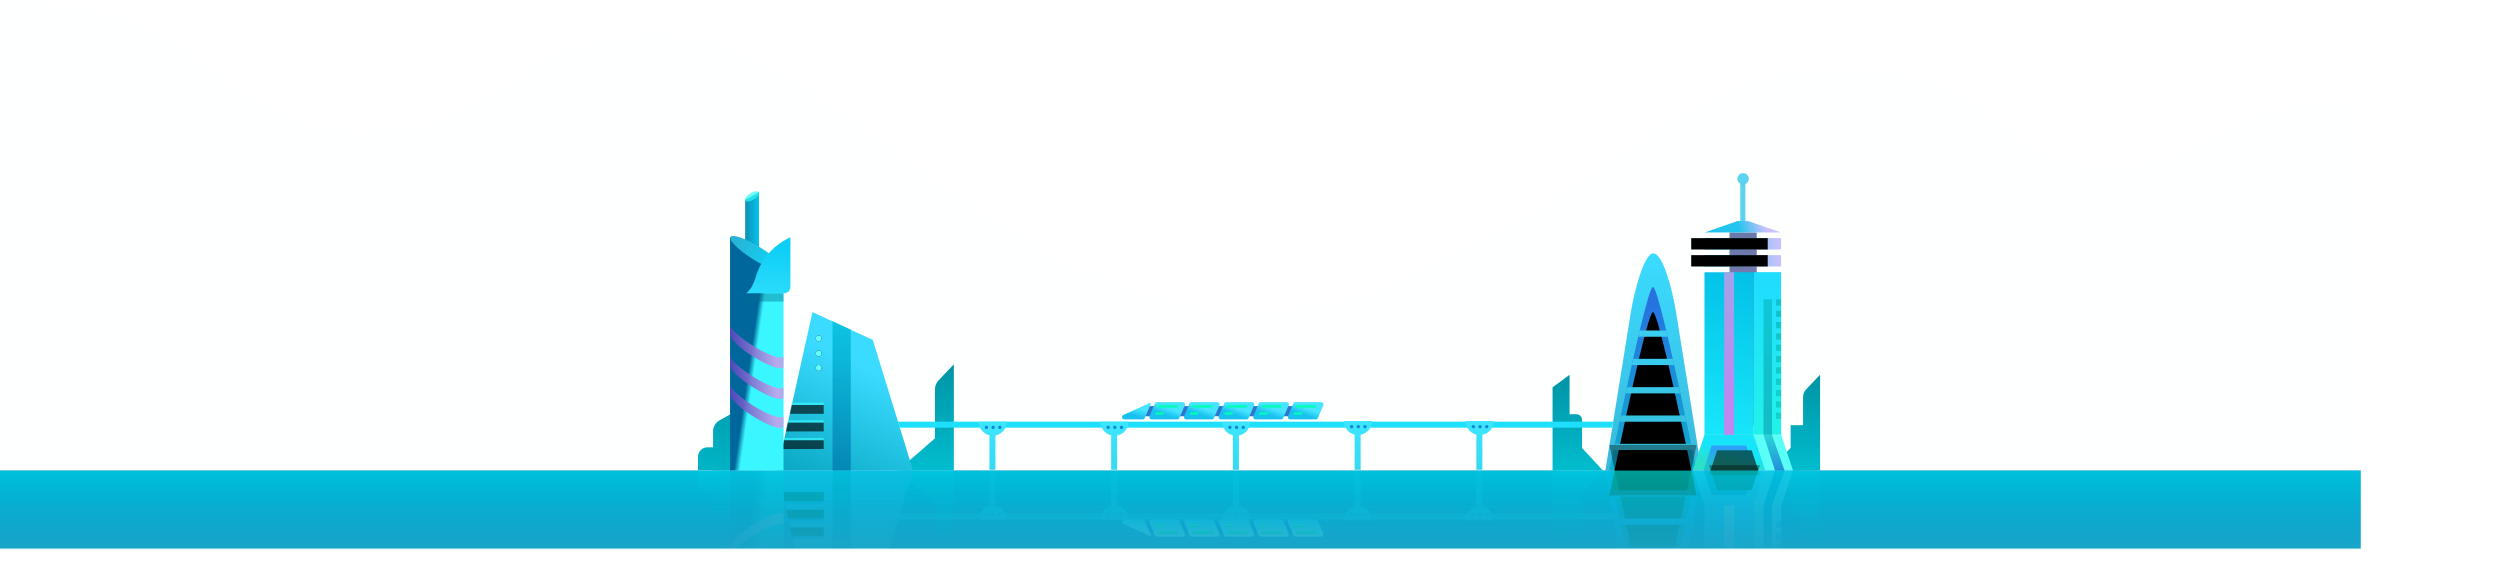 <?xml version="1.0" encoding="UTF-8"?>
<svg width="3177px" height="738px" viewBox="0 0 3177 738" version="1.1" xmlns="http://www.w3.org/2000/svg" xmlns:xlink="http://www.w3.org/1999/xlink">
    <!-- Generator: Sketch 55.1 (78136) - https://sketchapp.com -->
    <title>Group</title>
    <desc>Created with Sketch.</desc>
    <defs>
        <rect id="path-1" x="0" y="0" width="3177" height="738"></rect>
        <linearGradient x1="50%" y1="14.696%" x2="50%" y2="69.759%" id="linearGradient-3">
            <stop stop-color="#A0CCFF" offset="0%"></stop>
            <stop stop-color="#00C8D8" offset="100%"></stop>
        </linearGradient>
        <linearGradient x1="50%" y1="14.577%" x2="50%" y2="93.966%" id="linearGradient-4">
            <stop stop-color="#005EB9" offset="0%"></stop>
            <stop stop-color="#2A4CD3" offset="100%"></stop>
        </linearGradient>
        <linearGradient x1="50%" y1="-6.184%" x2="50%" y2="117.927%" id="linearGradient-5">
            <stop stop-color="#0091A2" offset="0%"></stop>
            <stop stop-color="#01C4D6" offset="100%"></stop>
        </linearGradient>
        <linearGradient x1="57.019%" y1="31.56%" x2="18.766%" y2="122.285%" id="linearGradient-6">
            <stop stop-color="#3ADBFF" offset="0%"></stop>
            <stop stop-color="#009FB9" offset="100%"></stop>
        </linearGradient>
        <polygon id="path-7" points="44.798 0 121.482 35.396 172.679 201.375 -2.84217094e-14 201.375"></polygon>
        <rect id="path-9" x="5.593" y="137.446" width="53.531" height="11.188"></rect>
        <filter x="-2.8%" y="-13.4%" width="105.6%" height="126.8%" filterUnits="objectBoundingBox" id="filter-10">
            <feOffset dx="0" dy="3" in="SourceAlpha" result="shadowOffsetInner1"></feOffset>
            <feComposite in="shadowOffsetInner1" in2="SourceAlpha" operator="arithmetic" k2="-1" k3="1" result="shadowInnerInner1"></feComposite>
            <feColorMatrix values="0 0 0 0 0.062   0 0 0 0 0.454   0 0 0 0 0.462  0 0 0 1 0" type="matrix" in="shadowInnerInner1"></feColorMatrix>
        </filter>
        <rect id="path-11" x="0" y="159.821" width="59.124" height="11.188"></rect>
        <filter x="-2.5%" y="-13.4%" width="105.1%" height="126.8%" filterUnits="objectBoundingBox" id="filter-12">
            <feOffset dx="0" dy="3" in="SourceAlpha" result="shadowOffsetInner1"></feOffset>
            <feComposite in="shadowOffsetInner1" in2="SourceAlpha" operator="arithmetic" k2="-1" k3="1" result="shadowInnerInner1"></feComposite>
            <feColorMatrix values="0 0 0 0 0.062   0 0 0 0 0.454   0 0 0 0 0.462  0 0 0 1 0" type="matrix" in="shadowInnerInner1"></feColorMatrix>
        </filter>
        <rect id="path-13" x="11.985" y="115.071" width="47.139" height="11.188"></rect>
        <filter x="-3.2%" y="-13.4%" width="106.4%" height="126.8%" filterUnits="objectBoundingBox" id="filter-14">
            <feOffset dx="0" dy="3" in="SourceAlpha" result="shadowOffsetInner1"></feOffset>
            <feComposite in="shadowOffsetInner1" in2="SourceAlpha" operator="arithmetic" k2="-1" k3="1" result="shadowInnerInner1"></feComposite>
            <feColorMatrix values="0 0 0 0 0.062   0 0 0 0 0.454   0 0 0 0 0.462  0 0 0 1 0" type="matrix" in="shadowInnerInner1"></feColorMatrix>
        </filter>
        <ellipse id="path-15" cx="3.794" cy="22.973" rx="3.794" ry="3.795"></ellipse>
        <filter x="-118.6%" y="-118.6%" width="337.2%" height="337.2%" filterUnits="objectBoundingBox" id="filter-16">
            <feOffset dx="0" dy="0" in="SourceAlpha" result="shadowOffsetOuter1"></feOffset>
            <feGaussianBlur stdDeviation="3" in="shadowOffsetOuter1" result="shadowBlurOuter1"></feGaussianBlur>
            <feColorMatrix values="0 0 0 0 0.243   0 0 0 0 0.764   0 0 0 0 0.757  0 0 0 1 0" type="matrix" in="shadowBlurOuter1"></feColorMatrix>
        </filter>
        <ellipse id="path-17" cx="3.794" cy="3.795" rx="3.794" ry="3.795"></ellipse>
        <filter x="-118.6%" y="-118.6%" width="337.2%" height="337.2%" filterUnits="objectBoundingBox" id="filter-18">
            <feOffset dx="0" dy="0" in="SourceAlpha" result="shadowOffsetOuter1"></feOffset>
            <feGaussianBlur stdDeviation="3" in="shadowOffsetOuter1" result="shadowBlurOuter1"></feGaussianBlur>
            <feColorMatrix values="0 0 0 0 0.243   0 0 0 0 0.764   0 0 0 0 0.757  0 0 0 1 0" type="matrix" in="shadowBlurOuter1"></feColorMatrix>
        </filter>
        <ellipse id="path-19" cx="3.794" cy="41.353" rx="3.794" ry="3.795"></ellipse>
        <filter x="-118.6%" y="-118.6%" width="337.2%" height="337.2%" filterUnits="objectBoundingBox" id="filter-20">
            <feOffset dx="0" dy="0" in="SourceAlpha" result="shadowOffsetOuter1"></feOffset>
            <feGaussianBlur stdDeviation="3" in="shadowOffsetOuter1" result="shadowBlurOuter1"></feGaussianBlur>
            <feColorMatrix values="0 0 0 0 0.243   0 0 0 0 0.764   0 0 0 0 0.757  0 0 0 1 0" type="matrix" in="shadowBlurOuter1"></feColorMatrix>
        </filter>
        <linearGradient x1="50%" y1="0%" x2="50%" y2="100%" id="linearGradient-21">
            <stop stop-color="#00BED9" offset="0%"></stop>
            <stop stop-color="#017BAF" offset="100%"></stop>
        </linearGradient>
        <linearGradient x1="57.944%" y1="-43.653%" x2="26.195%" y2="114.09%" id="linearGradient-22">
            <stop stop-color="#009BAC" offset="0%"></stop>
            <stop stop-color="#00B7C9" offset="100%"></stop>
        </linearGradient>
        <linearGradient x1="100%" y1="27.003%" x2="0%" y2="27.003%" id="linearGradient-23">
            <stop stop-color="#05C4E9" offset="0%"></stop>
            <stop stop-color="#108FB8" offset="100%"></stop>
        </linearGradient>
        <linearGradient x1="52.618%" y1="45.45%" x2="44.696%" y2="40.474%" id="linearGradient-24">
            <stop stop-color="#3AF7FF" offset="0%"></stop>
            <stop stop-color="#00679C" offset="100%"></stop>
        </linearGradient>
        <linearGradient x1="-36.99%" y1="50%" x2="72.706%" y2="50%" id="linearGradient-25">
            <stop stop-color="#359FC1" offset="0%"></stop>
            <stop stop-color="#16CEF0" offset="100%"></stop>
        </linearGradient>
        <linearGradient x1="86.757%" y1="75.176%" x2="0%" y2="81.897%" id="linearGradient-26">
            <stop stop-color="#C5A1E9" offset="0%"></stop>
            <stop stop-color="#4B40B9" offset="100%"></stop>
        </linearGradient>
        <linearGradient x1="86.757%" y1="75.176%" x2="0%" y2="81.897%" id="linearGradient-27">
            <stop stop-color="#C5A1E9" offset="0%"></stop>
            <stop stop-color="#4B40B9" offset="100%"></stop>
        </linearGradient>
        <linearGradient x1="86.757%" y1="75.176%" x2="0%" y2="81.897%" id="linearGradient-28">
            <stop stop-color="#C5A1E9" offset="0%"></stop>
            <stop stop-color="#4B40B9" offset="100%"></stop>
        </linearGradient>
        <linearGradient x1="61.601%" y1="12.711%" x2="50%" y2="139.491%" id="linearGradient-29">
            <stop stop-color="#0CCEF6" offset="0%"></stop>
            <stop stop-color="#37E2FF" offset="100%"></stop>
        </linearGradient>
        <linearGradient x1="50%" y1="0%" x2="50%" y2="100%" id="linearGradient-30">
            <stop stop-color="#0056C2" offset="0%"></stop>
            <stop stop-color="#007AC2" offset="100%"></stop>
        </linearGradient>
        <linearGradient x1="50%" y1="0%" x2="50%" y2="100%" id="linearGradient-31">
            <stop stop-color="#2B9BE2" offset="0%"></stop>
            <stop stop-color="#4665E6" offset="100%"></stop>
        </linearGradient>
        <polygon id="path-32" points="129.987 0.97 172.679 139.375 0 139.375 30.683 1.449"></polygon>
        <rect id="path-34" x="5.593" y="75.446" width="53.531" height="11.188"></rect>
        <filter x="-2.8%" y="-13.4%" width="105.6%" height="126.8%" filterUnits="objectBoundingBox" id="filter-35">
            <feOffset dx="0" dy="3" in="SourceAlpha" result="shadowOffsetInner1"></feOffset>
            <feComposite in="shadowOffsetInner1" in2="SourceAlpha" operator="arithmetic" k2="-1" k3="1" result="shadowInnerInner1"></feComposite>
            <feColorMatrix values="0 0 0 0 0.009   0 0 0 0 0.258   0 0 0 0 0.573  0 0 0 1 0" type="matrix" in="shadowInnerInner1"></feColorMatrix>
        </filter>
        <rect id="path-36" x="0" y="97.821" width="59.124" height="11.188"></rect>
        <filter x="-2.5%" y="-13.4%" width="105.1%" height="126.8%" filterUnits="objectBoundingBox" id="filter-37">
            <feOffset dx="0" dy="3" in="SourceAlpha" result="shadowOffsetInner1"></feOffset>
            <feComposite in="shadowOffsetInner1" in2="SourceAlpha" operator="arithmetic" k2="-1" k3="1" result="shadowInnerInner1"></feComposite>
            <feColorMatrix values="0 0 0 0 0.009   0 0 0 0 0.258   0 0 0 0 0.573  0 0 0 1 0" type="matrix" in="shadowInnerInner1"></feColorMatrix>
        </filter>
        <rect id="path-38" x="11.985" y="53.071" width="47.139" height="11.188"></rect>
        <filter x="-3.2%" y="-13.4%" width="106.4%" height="126.8%" filterUnits="objectBoundingBox" id="filter-39">
            <feOffset dx="0" dy="3" in="SourceAlpha" result="shadowOffsetInner1"></feOffset>
            <feComposite in="shadowOffsetInner1" in2="SourceAlpha" operator="arithmetic" k2="-1" k3="1" result="shadowInnerInner1"></feComposite>
            <feColorMatrix values="0 0 0 0 0.009   0 0 0 0 0.258   0 0 0 0 0.573  0 0 0 1 0" type="matrix" in="shadowInnerInner1"></feColorMatrix>
        </filter>
        <linearGradient x1="50%" y1="0%" x2="50%" y2="100%" id="linearGradient-40">
            <stop stop-color="#1A6BCB" offset="0%"></stop>
            <stop stop-color="#07489F" offset="100%"></stop>
        </linearGradient>
        <linearGradient x1="62.82%" y1="-13.752%" x2="50%" y2="100%" id="linearGradient-41">
            <stop stop-color="#0059C2" offset="0%"></stop>
            <stop stop-color="#007AC2" offset="100%"></stop>
        </linearGradient>
        <linearGradient x1="38.034%" y1="50%" x2="61.755%" y2="45.505%" id="linearGradient-42">
            <stop stop-color="#0C4BAA" offset="0%"></stop>
            <stop stop-color="#1D94D9" offset="100%"></stop>
        </linearGradient>
        <linearGradient x1="86.757%" y1="75.176%" x2="0%" y2="81.897%" id="linearGradient-43">
            <stop stop-color="#B493D5" offset="0%"></stop>
            <stop stop-color="#5D52D4" offset="100%"></stop>
        </linearGradient>
        <linearGradient x1="50%" y1="-6.184%" x2="50%" y2="117.927%" id="linearGradient-44">
            <stop stop-color="#0091A2" offset="0%"></stop>
            <stop stop-color="#01C4D6" offset="100%"></stop>
        </linearGradient>
        <linearGradient x1="50%" y1="0%" x2="50%" y2="107.993%" id="linearGradient-45">
            <stop stop-color="#3ADBFF" offset="0%"></stop>
            <stop stop-color="#3AB6D9" offset="100%"></stop>
        </linearGradient>
        <linearGradient x1="50%" y1="0%" x2="50%" y2="99.425%" id="linearGradient-46">
            <stop stop-color="#286EE1" offset="0%"></stop>
            <stop stop-color="#0DAECF" offset="100%"></stop>
        </linearGradient>
        <path d="M60.492,43.2 C65.448,43.2 83.931,120.835 115.942,276.106 L5.042,276.106 C37.053,120.835 55.537,43.2 60.492,43.2 Z" id="path-47"></path>
        <filter x="-14.4%" y="-6.9%" width="128.9%" height="113.7%" filterUnits="objectBoundingBox" id="filter-49">
            <feOffset dx="0" dy="32" in="SourceAlpha" result="shadowOffsetInner1"></feOffset>
            <feComposite in="shadowOffsetInner1" in2="SourceAlpha" operator="arithmetic" k2="-1" k3="1" result="shadowInnerInner1"></feComposite>
            <feColorMatrix values="0 0 0 0 0   0 0 0 0 0.427   0 0 0 0 0.76  0 0 0 0.732 0" type="matrix" in="shadowInnerInner1"></feColorMatrix>
        </filter>
        <linearGradient x1="46.705%" y1="0%" x2="50%" y2="100%" id="linearGradient-50">
            <stop stop-color="#3ACEF2" offset="0%"></stop>
            <stop stop-color="#33BFDB" offset="100%"></stop>
        </linearGradient>
        <linearGradient x1="50%" y1="0%" x2="50%" y2="100%" id="linearGradient-51">
            <stop stop-color="#162D7A" offset="0%"></stop>
            <stop stop-color="#592E8F" offset="100%"></stop>
        </linearGradient>
        <linearGradient x1="32.189%" y1="95.919%" x2="32.189%" y2="3.421%" id="linearGradient-52">
            <stop stop-color="#20F2EA" offset="0%"></stop>
            <stop stop-color="#20DCFF" offset="100%"></stop>
        </linearGradient>
        <linearGradient x1="41.674%" y1="130.003%" x2="50.892%" y2="-17.938%" id="linearGradient-53">
            <stop stop-color="#1DF1FF" offset="0%"></stop>
            <stop stop-color="#00BBE5" offset="100%"></stop>
        </linearGradient>
        <linearGradient x1="-1.11022302e-14%" y1="50%" x2="100%" y2="50%" id="linearGradient-54">
            <stop stop-color="#05C4E9" offset="0%"></stop>
            <stop stop-color="#CBC1FD" offset="100%"></stop>
        </linearGradient>
        <rect id="path-55" x="15.127" y="104.24" width="97.246" height="14.4"></rect>
        <filter x="-8.7%" y="-59.0%" width="117.5%" height="218.1%" filterUnits="objectBoundingBox" id="filter-56">
            <feOffset dx="-17" dy="0" in="SourceAlpha" result="shadowOffsetInner1"></feOffset>
            <feComposite in="shadowOffsetInner1" in2="SourceAlpha" operator="arithmetic" k2="-1" k3="1" result="shadowInnerInner1"></feComposite>
            <feColorMatrix values="0 0 0 0 0.82   0 0 0 0 0.792   0 0 0 0 0.973  0 0 0 1 0" type="matrix" in="shadowInnerInner1"></feColorMatrix>
        </filter>
        <rect id="path-57" x="15.127" y="82.64" width="97.246" height="14.4"></rect>
        <filter x="-8.7%" y="-59.0%" width="117.5%" height="218.1%" filterUnits="objectBoundingBox" id="filter-58">
            <feOffset dx="-17" dy="0" in="SourceAlpha" result="shadowOffsetInner1"></feOffset>
            <feComposite in="shadowOffsetInner1" in2="SourceAlpha" operator="arithmetic" k2="-1" k3="1" result="shadowInnerInner1"></feComposite>
            <feColorMatrix values="0 0 0 0 0.821   0 0 0 0 0.793   0 0 0 0 0.972  0 0 0 1 0" type="matrix" in="shadowInnerInner1"></feColorMatrix>
        </filter>
        <linearGradient x1="80.332%" y1="50%" x2="43.796%" y2="51.096%" id="linearGradient-59">
            <stop stop-color="#CBC1FD" offset="0%"></stop>
            <stop stop-color="#23C4ED" offset="100%"></stop>
        </linearGradient>
        <linearGradient x1="50%" y1="0%" x2="50%" y2="100%" id="linearGradient-60">
            <stop stop-color="#0EC2CE" offset="0%"></stop>
            <stop stop-color="#10D3CB" offset="100%"></stop>
        </linearGradient>
        <linearGradient x1="50%" y1="0%" x2="50%" y2="99.828%" id="linearGradient-61">
            <stop stop-color="#09BFCA" offset="0%"></stop>
            <stop stop-color="#0EADBA" offset="100%"></stop>
        </linearGradient>
        <linearGradient x1="41.455%" y1="37.899%" x2="22.155%" y2="79.672%" id="linearGradient-62">
            <stop stop-color="#16E4F9" offset="0%"></stop>
            <stop stop-color="#2DE0CA" offset="100%"></stop>
        </linearGradient>
        <linearGradient x1="50%" y1="0%" x2="50%" y2="100%" id="linearGradient-63">
            <stop stop-color="#4268FE" offset="0%"></stop>
            <stop stop-color="#08BCCD" offset="100%"></stop>
        </linearGradient>
        <polygon id="path-64" points="24.219 346.16 67.985 346.16 78.517 377.84 13.686 377.84"></polygon>
        <filter x="-5.4%" y="-11.0%" width="110.8%" height="122.1%" filterUnits="objectBoundingBox" id="filter-65">
            <feOffset dx="7" dy="6" in="SourceAlpha" result="shadowOffsetInner1"></feOffset>
            <feComposite in="shadowOffsetInner1" in2="SourceAlpha" operator="arithmetic" k2="-1" k3="1" result="shadowInnerInner1"></feComposite>
            <feColorMatrix values="0 0 0 0 0.06   0 0 0 0 0.28   0 0 0 0 0.624  0 0 0 0.347 0" type="matrix" in="shadowInnerInner1"></feColorMatrix>
        </filter>
        <linearGradient x1="49.296%" y1="-18.93%" x2="50.399%" y2="80.227%" id="linearGradient-66">
            <stop stop-color="#B4A6E9" offset="0%"></stop>
            <stop stop-color="#D97AEF" offset="100%"></stop>
        </linearGradient>
        <linearGradient x1="50%" y1="0%" x2="50%" y2="100%" id="linearGradient-67">
            <stop stop-color="#14BDC7" offset="0%"></stop>
            <stop stop-color="#0357CB" offset="100%"></stop>
        </linearGradient>
        <linearGradient x1="50%" y1="0%" x2="50%" y2="100%" id="linearGradient-68">
            <stop stop-color="#0056C2" offset="0%"></stop>
            <stop stop-color="#007AC2" offset="100%"></stop>
        </linearGradient>
        <linearGradient x1="50%" y1="0%" x2="50%" y2="100%" id="linearGradient-69">
            <stop stop-color="#1C80F7" offset="0%"></stop>
            <stop stop-color="#126AE3" offset="100%"></stop>
        </linearGradient>
        <linearGradient x1="50%" y1="0%" x2="50%" y2="100%" id="linearGradient-70">
            <stop stop-color="#0B4C98" offset="0%"></stop>
            <stop stop-color="#0B5F90" offset="100%"></stop>
        </linearGradient>
        <path d="M86.071,0.106 L115.942,140.106 L5.042,140.106 L34.934,0.019 C46.342,-0.014 55.198,0.142 61.5,0.487 C67.604,0.821 75.794,0.694 86.071,0.106 Z" id="path-71"></path>
        <filter x="-14.4%" y="-11.4%" width="128.9%" height="122.8%" filterUnits="objectBoundingBox" id="filter-73">
            <feOffset dx="0" dy="32" in="SourceAlpha" result="shadowOffsetInner1"></feOffset>
            <feComposite in="shadowOffsetInner1" in2="SourceAlpha" operator="arithmetic" k2="-1" k3="1" result="shadowInnerInner1"></feComposite>
            <feColorMatrix values="0 0 0 0 0.012   0 0 0 0 0.285   0 0 0 0 0.459  0 0 0 1 0" type="matrix" in="shadowInnerInner1"></feColorMatrix>
        </filter>
        <linearGradient x1="50%" y1="0%" x2="50%" y2="100%" id="linearGradient-74">
            <stop stop-color="#0E81E3" offset="0%"></stop>
            <stop stop-color="#236DF6" offset="100%"></stop>
        </linearGradient>
        <linearGradient x1="50%" y1="0%" x2="50%" y2="100%" id="linearGradient-75">
            <stop stop-color="#162D7A" offset="0%"></stop>
            <stop stop-color="#592E8F" offset="100%"></stop>
        </linearGradient>
        <linearGradient x1="50%" y1="0%" x2="50%" y2="100%" id="linearGradient-76">
            <stop stop-color="#42A4FF" offset="0%"></stop>
            <stop stop-color="#73A9FF" offset="100%"></stop>
        </linearGradient>
        <linearGradient x1="50%" y1="0%" x2="50%" y2="100%" id="linearGradient-77">
            <stop stop-color="#117FE4" offset="0%"></stop>
            <stop stop-color="#4B84FF" offset="100%"></stop>
        </linearGradient>
        <linearGradient x1="50%" y1="0%" x2="50%" y2="100%" id="linearGradient-78">
            <stop stop-color="#0D7BE5" offset="0%"></stop>
            <stop stop-color="#2481FF" offset="100%"></stop>
        </linearGradient>
        <linearGradient x1="50%" y1="0%" x2="50%" y2="99.828%" id="linearGradient-79">
            <stop stop-color="#1381EB" offset="0%"></stop>
            <stop stop-color="#0357CB" offset="100%"></stop>
        </linearGradient>
        <linearGradient x1="50%" y1="0%" x2="50%" y2="99.24%" id="linearGradient-80">
            <stop stop-color="#4683FD" offset="0%"></stop>
            <stop stop-color="#5A9CFF" offset="100%"></stop>
        </linearGradient>
        <linearGradient x1="50%" y1="0%" x2="50%" y2="100%" id="linearGradient-81">
            <stop stop-color="#0753CC" offset="0%"></stop>
            <stop stop-color="#1351B3" offset="100%"></stop>
        </linearGradient>
        <polygon id="path-82" points="24.219 108.16 67.985 108.16 78.517 139.84 13.686 139.84"></polygon>
        <filter x="-5.4%" y="-11.0%" width="110.8%" height="122.1%" filterUnits="objectBoundingBox" id="filter-83">
            <feOffset dx="7" dy="6" in="SourceAlpha" result="shadowOffsetInner1"></feOffset>
            <feComposite in="shadowOffsetInner1" in2="SourceAlpha" operator="arithmetic" k2="-1" k3="1" result="shadowInnerInner1"></feComposite>
            <feColorMatrix values="0 0 0 0 0.06   0 0 0 0 0.28   0 0 0 0 0.624  0 0 0 1 0" type="matrix" in="shadowInnerInner1"></feColorMatrix>
        </filter>
        <linearGradient x1="50%" y1="100%" x2="50%" y2="3.061617e-15%" id="linearGradient-84">
            <stop stop-color="#C8A4EC" offset="0%"></stop>
            <stop stop-color="#A95EFA" offset="100%"></stop>
        </linearGradient>
        <linearGradient x1="37.73%" y1="66.701%" x2="57.273%" y2="39.689%" id="linearGradient-85">
            <stop stop-color="#19C1EE" offset="0%"></stop>
            <stop stop-color="#46E4FF" offset="100%"></stop>
        </linearGradient>
        <linearGradient x1="37.73%" y1="74.35%" x2="57.273%" y2="34.967%" id="linearGradient-86">
            <stop stop-color="#19C1EE" offset="0%"></stop>
            <stop stop-color="#46E4FF" offset="100%"></stop>
        </linearGradient>
        <linearGradient x1="50%" y1="98.825%" x2="50%" y2="0%" id="linearGradient-87">
            <stop stop-color="#1E93F4" offset="0%"></stop>
            <stop stop-color="#9EC5FF" offset="100%"></stop>
        </linearGradient>
        <linearGradient x1="100%" y1="50%" x2="0%" y2="50%" id="linearGradient-88">
            <stop stop-color="#1CE9AD" offset="0%"></stop>
            <stop stop-color="#1CE9AD" offset="100%"></stop>
        </linearGradient>
        <rect id="path-89" x="12" y="4" width="26" height="3" rx="1.5"></rect>
        <filter x="-23.1%" y="-200.0%" width="146.2%" height="500.0%" filterUnits="objectBoundingBox" id="filter-90">
            <feOffset dx="0" dy="0" in="SourceAlpha" result="shadowOffsetOuter1"></feOffset>
            <feGaussianBlur stdDeviation="2" in="shadowOffsetOuter1" result="shadowBlurOuter1"></feGaussianBlur>
            <feColorMatrix values="0 0 0 0 0.11   0 0 0 0 0.914   0 0 0 0 0.678  0 0 0 1 0" type="matrix" in="shadowBlurOuter1"></feColorMatrix>
        </filter>
        <linearGradient x1="100%" y1="50%" x2="0%" y2="50%" id="linearGradient-91">
            <stop stop-color="#1CE9AD" offset="0%"></stop>
            <stop stop-color="#1CE9AD" offset="100%"></stop>
        </linearGradient>
        <rect id="path-92" x="9" y="13" width="11" height="3" rx="1.5"></rect>
        <filter x="-54.5%" y="-200.0%" width="209.1%" height="500.0%" filterUnits="objectBoundingBox" id="filter-93">
            <feOffset dx="0" dy="0" in="SourceAlpha" result="shadowOffsetOuter1"></feOffset>
            <feGaussianBlur stdDeviation="2" in="shadowOffsetOuter1" result="shadowBlurOuter1"></feGaussianBlur>
            <feColorMatrix values="0 0 0 0 0.11   0 0 0 0 0.914   0 0 0 0 0.678  0 0 0 1 0" type="matrix" in="shadowBlurOuter1"></feColorMatrix>
        </filter>
        <linearGradient x1="50%" y1="100%" x2="50%" y2="3.061617e-15%" id="linearGradient-94">
            <stop stop-color="#1E93F4" offset="1.175%"></stop>
            <stop stop-color="#9EC5FF" offset="100%"></stop>
        </linearGradient>
        <rect id="path-95" x="12" y="4" width="26" height="3" rx="1.5"></rect>
        <filter x="-23.1%" y="-200.0%" width="146.2%" height="500.0%" filterUnits="objectBoundingBox" id="filter-96">
            <feOffset dx="0" dy="0" in="SourceAlpha" result="shadowOffsetOuter1"></feOffset>
            <feGaussianBlur stdDeviation="2" in="shadowOffsetOuter1" result="shadowBlurOuter1"></feGaussianBlur>
            <feColorMatrix values="0 0 0 0 0.11   0 0 0 0 0.914   0 0 0 0 0.678  0 0 0 1 0" type="matrix" in="shadowBlurOuter1"></feColorMatrix>
        </filter>
        <rect id="path-97" x="9" y="13" width="11" height="3" rx="1.5"></rect>
        <filter x="-54.5%" y="-200.0%" width="209.1%" height="500.0%" filterUnits="objectBoundingBox" id="filter-98">
            <feOffset dx="0" dy="0" in="SourceAlpha" result="shadowOffsetOuter1"></feOffset>
            <feGaussianBlur stdDeviation="2" in="shadowOffsetOuter1" result="shadowBlurOuter1"></feGaussianBlur>
            <feColorMatrix values="0 0 0 0 0.11   0 0 0 0 0.914   0 0 0 0 0.678  0 0 0 1 0" type="matrix" in="shadowBlurOuter1"></feColorMatrix>
        </filter>
        <rect id="path-99" x="12" y="4" width="26" height="3" rx="1.5"></rect>
        <filter x="-23.1%" y="-200.0%" width="146.2%" height="500.0%" filterUnits="objectBoundingBox" id="filter-100">
            <feOffset dx="0" dy="0" in="SourceAlpha" result="shadowOffsetOuter1"></feOffset>
            <feGaussianBlur stdDeviation="2" in="shadowOffsetOuter1" result="shadowBlurOuter1"></feGaussianBlur>
            <feColorMatrix values="0 0 0 0 0.11   0 0 0 0 0.914   0 0 0 0 0.678  0 0 0 1 0" type="matrix" in="shadowBlurOuter1"></feColorMatrix>
        </filter>
        <rect id="path-101" x="9" y="13" width="11" height="3" rx="1.5"></rect>
        <filter x="-54.5%" y="-200.0%" width="209.1%" height="500.0%" filterUnits="objectBoundingBox" id="filter-102">
            <feOffset dx="0" dy="0" in="SourceAlpha" result="shadowOffsetOuter1"></feOffset>
            <feGaussianBlur stdDeviation="2" in="shadowOffsetOuter1" result="shadowBlurOuter1"></feGaussianBlur>
            <feColorMatrix values="0 0 0 0 0.11   0 0 0 0 0.914   0 0 0 0 0.678  0 0 0 1 0" type="matrix" in="shadowBlurOuter1"></feColorMatrix>
        </filter>
        <rect id="path-103" x="12" y="4" width="26" height="3" rx="1.5"></rect>
        <filter x="-23.1%" y="-200.0%" width="146.2%" height="500.0%" filterUnits="objectBoundingBox" id="filter-104">
            <feOffset dx="0" dy="0" in="SourceAlpha" result="shadowOffsetOuter1"></feOffset>
            <feGaussianBlur stdDeviation="2" in="shadowOffsetOuter1" result="shadowBlurOuter1"></feGaussianBlur>
            <feColorMatrix values="0 0 0 0 0.11   0 0 0 0 0.914   0 0 0 0 0.678  0 0 0 1 0" type="matrix" in="shadowBlurOuter1"></feColorMatrix>
        </filter>
        <rect id="path-105" x="9" y="13" width="11" height="3" rx="1.5"></rect>
        <filter x="-54.5%" y="-200.0%" width="209.1%" height="500.0%" filterUnits="objectBoundingBox" id="filter-106">
            <feOffset dx="0" dy="0" in="SourceAlpha" result="shadowOffsetOuter1"></feOffset>
            <feGaussianBlur stdDeviation="2" in="shadowOffsetOuter1" result="shadowBlurOuter1"></feGaussianBlur>
            <feColorMatrix values="0 0 0 0 0.11   0 0 0 0 0.914   0 0 0 0 0.678  0 0 0 1 0" type="matrix" in="shadowBlurOuter1"></feColorMatrix>
        </filter>
        <rect id="path-107" x="12" y="4" width="26" height="3" rx="1.5"></rect>
        <filter x="-23.1%" y="-200.0%" width="146.2%" height="500.0%" filterUnits="objectBoundingBox" id="filter-108">
            <feOffset dx="0" dy="0" in="SourceAlpha" result="shadowOffsetOuter1"></feOffset>
            <feGaussianBlur stdDeviation="2" in="shadowOffsetOuter1" result="shadowBlurOuter1"></feGaussianBlur>
            <feColorMatrix values="0 0 0 0 0.11   0 0 0 0 0.914   0 0 0 0 0.678  0 0 0 1 0" type="matrix" in="shadowBlurOuter1"></feColorMatrix>
        </filter>
        <rect id="path-109" x="9" y="13" width="11" height="3" rx="1.5"></rect>
        <filter x="-54.5%" y="-200.0%" width="209.1%" height="500.0%" filterUnits="objectBoundingBox" id="filter-110">
            <feOffset dx="0" dy="0" in="SourceAlpha" result="shadowOffsetOuter1"></feOffset>
            <feGaussianBlur stdDeviation="2" in="shadowOffsetOuter1" result="shadowBlurOuter1"></feGaussianBlur>
            <feColorMatrix values="0 0 0 0 0.11   0 0 0 0 0.914   0 0 0 0 0.678  0 0 0 1 0" type="matrix" in="shadowBlurOuter1"></feColorMatrix>
        </filter>
        <linearGradient x1="50%" y1="100%" x2="50%" y2="3.061617e-15%" id="linearGradient-111">
            <stop stop-color="#1E93F4" offset="1.175%"></stop>
            <stop stop-color="#9EC5FF" offset="100%"></stop>
        </linearGradient>
        <linearGradient x1="50%" y1="0%" x2="50%" y2="100%" id="linearGradient-112">
            <stop stop-color="#3DE6FF" offset="0%"></stop>
            <stop stop-color="#36D9F1" offset="100%"></stop>
        </linearGradient>
        <linearGradient x1="50%" y1="0%" x2="50%" y2="100%" id="linearGradient-113">
            <stop stop-color="#3DE6FF" offset="0%"></stop>
            <stop stop-color="#36D9F1" offset="100%"></stop>
        </linearGradient>
        <linearGradient x1="50%" y1="0%" x2="50%" y2="100%" id="linearGradient-114">
            <stop stop-color="#22AEFF" offset="0%"></stop>
            <stop stop-color="#0A77B6" offset="100%"></stop>
        </linearGradient>
        <linearGradient x1="50%" y1="0%" x2="50%" y2="100%" id="linearGradient-115">
            <stop stop-color="#22AEFF" offset="0%"></stop>
            <stop stop-color="#0A77B6" offset="100%"></stop>
        </linearGradient>
        <linearGradient x1="50%" y1="0%" x2="50%" y2="123.769%" id="linearGradient-116">
            <stop stop-color="#00FFF4" stop-opacity="0.767" offset="0%"></stop>
            <stop stop-color="#00D8D3" stop-opacity="0" offset="100%"></stop>
        </linearGradient>
        <linearGradient x1="50%" y1="89.256%" x2="50%" y2="0%" id="linearGradient-117">
            <stop stop-color="#20A7C2" stop-opacity="0.973" offset="0%"></stop>
            <stop stop-color="#00D8D3" stop-opacity="0.016" offset="100%"></stop>
        </linearGradient>
    </defs>
    <g id="Page-3" stroke="none" stroke-width="1" fill="none" fill-rule="evenodd">
        <g id="Artboard">
            <g id="Group">
                <mask id="mask-2" fill="white">
                    <use xlink:href="#path-1"></use>
                </mask>
                <g id="Mask"></g>
                <path d="M844.937,44.015 C1048.015,43.515 1274.955,389.54 1584.634,394.411 C1894.314,399.283 2099.234,87.347 2324.234,87.347 C2549.234,87.347 2533.809,211.015 2672.716,211.015 C2811.624,211.015 2826.711,125.015 3015.344,125.015 C3141.1,125.015 3284.063,281.592 3444.234,594.745 L-139.611,594.745 C-209.209,196.258 -159.261,-1.985 10.234,0.015 C264.476,3.015 283.905,167.015 462.882,167.015 C641.858,167.015 641.858,44.515 844.937,44.015 Z" id="Path-7-Copy-2" fill="url(#linearGradient-3)" opacity="0.053" mask="url(#mask-2)"></path>
                <g id="Futuristic-City" mask="url(#mask-2)">
                    <g transform="translate(0, 220)">
                        <rect id="Rectangle-Copy-94" fill="url(#linearGradient-4)" x="0" y="378" width="3177" height="139"></rect>
                        <g id="6" stroke-width="1" fill="none" transform="translate(887, 20)">
                            <path d="M305.572,243.548 L325.141,222.951 L325.141,358 L254.072,358 L301.172,317.024 L301.172,254.569 C301.172,250.467 302.747,246.522 305.572,243.548 Z" id="Rectangle-Copy-7" fill="url(#linearGradient-5)"></path>
                            <g id="Group-10" transform="translate(100.67, 156.625)">
                                <g id="Rectangle-+-Rectangle-Copy-5-+-Rectangle-Copy-4-Mask" transform="translate(-0, 0)">
                                    <mask id="mask-8" fill="white">
                                        <use xlink:href="#path-7"></use>
                                    </mask>
                                    <use id="Mask" fill="url(#linearGradient-6)" xlink:href="#path-7"></use>
                                    <g id="Rectangle" opacity="0.627" mask="url(#mask-8)">
                                        <use fill="#39FDFF" fill-rule="evenodd" xlink:href="#path-9"></use>
                                        <use fill="black" fill-opacity="1" filter="url(#filter-10)" xlink:href="#path-9"></use>
                                    </g>
                                    <g id="Rectangle-Copy-5" opacity="0.627" mask="url(#mask-8)">
                                        <use fill="#39FDFF" fill-rule="evenodd" xlink:href="#path-11"></use>
                                        <use fill="black" fill-opacity="1" filter="url(#filter-12)" xlink:href="#path-11"></use>
                                    </g>
                                    <g id="Rectangle-Copy-4" opacity="0.627" mask="url(#mask-8)">
                                        <use fill="#39FDFF" fill-rule="evenodd" xlink:href="#path-13"></use>
                                        <use fill="black" fill-opacity="1" filter="url(#filter-14)" xlink:href="#path-13"></use>
                                    </g>
                                </g>
                                <g id="Group-9" transform="translate(48.938, 29.567)">
                                    <g id="Oval">
                                        <use fill="black" fill-opacity="1" filter="url(#filter-16)" xlink:href="#path-15"></use>
                                        <use fill="#64FDFB" fill-rule="evenodd" xlink:href="#path-15"></use>
                                    </g>
                                    <g id="Oval-Copy-12">
                                        <use fill="black" fill-opacity="1" filter="url(#filter-18)" xlink:href="#path-17"></use>
                                        <use fill="#64FDFB" fill-rule="evenodd" xlink:href="#path-17"></use>
                                    </g>
                                    <g id="Oval-Copy-13">
                                        <use fill="black" fill-opacity="1" filter="url(#filter-20)" xlink:href="#path-19"></use>
                                        <use fill="#64FDFB" fill-rule="evenodd" xlink:href="#path-19"></use>
                                    </g>
                                </g>
                                <polygon id="Rectangle" fill="url(#linearGradient-21)" opacity="0.79" points="70.309 11.643 93.479 22.375 93.479 201.375 70.309 201.375"></polygon>
                            </g>
                            <path d="M19.175,328.433 L19.175,308.189 C19.175,302.427 22.273,297.11 27.286,294.269 L43.144,285.281 L43.144,358 L19.175,358 L19.175,357.6 L-3.55271368e-15,357.6 L-3.55271368e-15,340.433 C-4.36433818e-15,333.806 5.373,328.433 12,328.433 L19.175,328.433 Z" id="Combined-Shape" fill="url(#linearGradient-22)"></path>
                            <g id="Rectangle-2" transform="translate(35.954, 0)">
                                <g id="Group-5" transform="translate(21.524, 0)">
                                    <polygon id="Rectangle" fill="url(#linearGradient-23)" points="2.445 14.129 20.023 3.996 20.023 135.848 2.445 135.848"></polygon>
                                    <ellipse id="Oval-Copy-9" fill-opacity="0.685" fill="#2FFAF2" transform="translate(11.186, 9.608) scale(-1, 1) rotate(32) translate(-11.186, -9.608) " cx="11.186" cy="9.608" rx="10.387" ry="4.395"></ellipse>
                                </g>
                                <polygon id="Rectangle" fill="url(#linearGradient-24)" points="4.794 61.183 72.706 100.688 72.706 358 4.794 358"></polygon>
                                <ellipse id="Oval" fill="url(#linearGradient-25)" transform="translate(38.917, 82.12) rotate(32) translate(-38.917, -82.12) " cx="38.917" cy="82.12" rx="39.551" ry="8.79"></ellipse>
                                <path d="M4.794,173.706 C6.888,179.354 18.518,189.8 34,199.476 C52.71,211.169 69.963,217.311 72.535,213.194 C72.603,213.086 72.66,212.971 72.706,212.85 L72.706,222.951 L72.105,222.951 C72.919,224.57 73.097,225.88 72.535,226.779 C69.963,230.896 52.862,224.849 34.338,213.272 C17.507,202.753 5.292,191.287 5.132,186.192 L4.794,186.192 L4.794,173.706 Z" id="Combined-Shape" fill="url(#linearGradient-26)" opacity="0.896"></path>
                                <path d="M4.794,212.862 C6.888,218.511 18.518,228.956 34,238.632 C52.71,250.325 69.963,256.467 72.535,252.35 C72.603,252.242 72.66,252.127 72.706,252.007 L72.706,262.107 L72.105,262.107 C72.919,263.726 73.097,265.036 72.535,265.935 C69.963,270.052 52.862,264.005 34.338,252.428 C17.507,241.909 5.292,230.443 5.132,225.348 L4.794,225.348 L4.794,212.862 Z" id="Combined-Shape-Copy-4" fill="url(#linearGradient-27)" opacity="0.896"></path>
                                <path d="M4.794,249.621 C6.888,255.27 18.518,265.715 34,275.391 C52.71,287.084 69.963,293.226 72.535,289.109 C72.603,289.001 72.66,288.886 72.706,288.766 L72.706,298.866 L72.105,298.866 C72.919,300.485 73.097,301.795 72.535,302.694 C69.963,306.811 52.862,300.764 34.338,289.187 C17.507,278.668 5.292,267.202 5.132,262.107 L4.794,262.107 L4.794,249.621 Z" id="Combined-Shape-Copy-5" fill="url(#linearGradient-28)" opacity="0.896"></path>
                                <polygon id="Rectangle" fill="#006C90" opacity="0.425" transform="translate(47.192, 137.931) scale(-1, 1) translate(-47.192, -137.931) " points="21.678 132.652 68.818 132.652 72.861 143.21 21.524 143.21"></polygon>
                                <path d="M78.627,62.952 L81.495,61.531 L81.495,124.652 C81.495,129.07 77.913,132.652 73.495,132.652 L25.567,132.652 C30.549,128.344 34.286,122.176 36.778,114.148 C36.948,113.6 37.116,113.037 37.283,112.459 C43.506,90.886 58.509,72.922 78.627,62.952 Z" id="Rectangle" fill="url(#linearGradient-29)"></path>
                            </g>
                        </g>
                        <g id="5" opacity="0.359" stroke-width="1" fill="none" transform="translate(1050, 447.5) scale(1, -1) translate(-1050, -447.5) translate(887, 377)">
                            <path d="M305.572,25.548 L325.141,4.951 L325.141,140 L254.072,140 L301.172,99.024 L301.172,36.569 C301.172,32.467 302.747,28.522 305.572,25.548 Z" id="Rectangle-Copy-7" fill="url(#linearGradient-30)"></path>
                            <g id="Group-10" transform="translate(100.67, 0.625)">
                                <g id="Rectangle-+-Rectangle-Copy-5-+-Rectangle-Copy-4-Mask">
                                    <mask id="mask-33" fill="white">
                                        <use xlink:href="#path-32"></use>
                                    </mask>
                                    <use id="Mask" fill="url(#linearGradient-31)" xlink:href="#path-32"></use>
                                    <g id="Rectangle" mask="url(#mask-33)">
                                        <use fill="#0057C5" fill-rule="evenodd" xlink:href="#path-34"></use>
                                        <use fill="black" fill-opacity="1" filter="url(#filter-35)" xlink:href="#path-34"></use>
                                    </g>
                                    <g id="Rectangle-Copy-5" mask="url(#mask-33)">
                                        <use fill="#0057C5" fill-rule="evenodd" xlink:href="#path-36"></use>
                                        <use fill="black" fill-opacity="1" filter="url(#filter-37)" xlink:href="#path-36"></use>
                                    </g>
                                    <g id="Rectangle-Copy-4" mask="url(#mask-33)">
                                        <use fill="#0057C5" fill-rule="evenodd" xlink:href="#path-38"></use>
                                        <use fill="black" fill-opacity="1" filter="url(#filter-39)" xlink:href="#path-38"></use>
                                    </g>
                                </g>
                                <g id="Group-9" transform="translate(48.938, 4.567)" fill="#1CE9AD">
                                    <ellipse id="Oval-Copy-13" cx="3.794" cy="4.353" rx="3.794" ry="3.795"></ellipse>
                                </g>
                                <polygon id="Rectangle" fill="url(#linearGradient-40)" points="93.479 0.718 93.479 139.375 70.309 139.375 70.309 0.688"></polygon>
                            </g>
                            <path d="M19.175,110.433 L19.175,90.189 C19.175,84.427 22.273,79.11 27.286,76.269 L43.144,67.281 L43.144,140 L19.175,140 L19.175,139.6 L-3.55271368e-15,139.6 L-3.55271368e-15,122.433 C-4.36433818e-15,115.806 5.373,110.433 12,110.433 L19.175,110.433 Z" id="Combined-Shape" fill="url(#linearGradient-41)"></path>
                            <g id="Rectangle-2" transform="translate(39.954, 1)">
                                <polyline id="Shape" fill="url(#linearGradient-42)" points="69.046 0.067 69.046 139 1.046 139 1.046 0"></polyline>
                                <path d="M0.794,30.621 C2.888,36.27 14.518,46.715 30,56.391 C48.71,68.084 65.963,74.226 68.535,70.109 C68.603,70.001 68.66,69.886 68.706,69.766 L68.706,79.866 L68.105,79.866 C68.919,81.485 69.097,82.795 68.535,83.694 C65.963,87.811 48.862,81.764 30.338,70.187 C13.507,59.668 1.292,48.202 1.132,43.107 L0.794,43.107 L0.794,30.621 Z" id="Combined-Shape-Copy-5" fill="url(#linearGradient-43)"></path>
                            </g>
                        </g>
                        <g id="4" stroke-width="1" fill="none" transform="translate(1973, 0)">
                            <path d="M42.464,256.32 L64.074,272.16 L64.074,378 L0,378 L26.653,349.2 L26.653,313.56 C26.653,309.584 29.876,306.36 33.853,306.36 L42.464,306.36 L42.464,256.32 Z" id="Rectangle-Copy-28" fill="url(#linearGradient-44)" transform="translate(32.037, 317.16) scale(-1, 1) translate(-32.037, -317.16) "></path>
                            <g id="Rectangle" transform="translate(67.11, 101.513)">
                                <path d="M60.869,0.48 C73.475,0.48 85.504,48.423 89.766,74.866 L122.202,276.106 L0,276.106 L32.436,74.866 C36.698,48.423 49.299,0.48 60.869,0.48 Z" fill="url(#linearGradient-45)"></path>
                                <mask id="mask-48" fill="white">
                                    <use xlink:href="#path-47"></use>
                                </mask>
                                <g id="Mask">
                                    <use fill="url(#linearGradient-46)" fill-rule="evenodd" xlink:href="#path-47"></use>
                                    <use fill="black" fill-opacity="1" filter="url(#filter-49)" xlink:href="#path-47"></use>
                                </g>
                                <path d="M37.458,98.487 L85,98.487 L85,106.407 L37.458,106.407 L37.458,98.487 Z M5.042,134.487 L115.975,134.487 L115.975,142.407 L5.042,142.407 L5.042,134.487 Z M5.042,170.487 L115.975,170.487 L115.975,178.407 L5.042,178.407 L5.042,170.487 Z M5.042,206.487 L115.975,206.487 L115.975,214.407 L5.042,214.407 L5.042,206.487 Z M5.042,242.487 L115.975,242.487 L115.975,250.407 L5.042,250.407 L5.042,242.487 Z" id="Combined-Shape" fill="url(#linearGradient-50)" mask="url(#mask-48)"></path>
                            </g>
                            <g id="Group-11-Copy" transform="translate(178.042, 0)">
                                <path d="M144.275,274.722 L161.922,256.16 L161.922,377.84 L97.847,377.84 L124.5,349.04 L124.5,320.326 L140.312,320.326 L140.312,284.644 C140.312,280.951 141.731,277.399 144.275,274.722 Z" id="Rectangle-Copy-7" fill="url(#linearGradient-44)"></path>
                                <g id="Group-10">
                                    <g id="Group-9" transform="translate(28.093, 223.04)" fill="#501F7F">
                                        <ellipse id="Oval" cx="4.322" cy="21.6" rx="4.322" ry="4.32"></ellipse>
                                        <ellipse id="Oval-Copy-12" cx="4.322" cy="4.32" rx="4.322" ry="4.32"></ellipse>
                                        <ellipse id="Oval-Copy-13" cx="4.322" cy="38.16" rx="4.322" ry="4.32"></ellipse>
                                    </g>
                                    <polygon id="Rectangle-Copy-10" fill="#5AFFF8" points="50.276 332.48 112.521 332.48 127.5 377.84 35.297 377.84"></polygon>
                                    <rect id="Rectangle-Copy-23" fill="url(#linearGradient-51)" opacity="0.635" x="46.822" y="75.44" width="34.576" height="245.52"></rect>
                                    <rect id="Rectangle" fill="url(#linearGradient-52)" x="77.797" y="125.84" width="34.576" height="206.64"></rect>
                                    <rect id="Rectangle-Copy-22" fill="url(#linearGradient-53)" x="15" y="126" width="62.669" height="206.64"></rect>
                                    <g id="Rectangle-Copy-24">
                                        <use fill="url(#linearGradient-54)" fill-rule="evenodd" xlink:href="#path-55"></use>
                                        <use fill="black" fill-opacity="1" filter="url(#filter-56)" xlink:href="#path-55"></use>
                                    </g>
                                    <g id="Rectangle-Copy-25">
                                        <use fill="url(#linearGradient-54)" fill-rule="evenodd" xlink:href="#path-57"></use>
                                        <use fill="black" fill-opacity="1" filter="url(#filter-58)" xlink:href="#path-57"></use>
                                    </g>
                                    <rect id="Rectangle" fill="#23C4ED" opacity="0.739" x="60.508" y="13.52" width="6.483" height="60.48"></rect>
                                    <ellipse id="Oval" fill="#23C4ED" opacity="0.739" cx="64.11" cy="7.2" rx="7.203" ry="7.2"></ellipse>
                                    <polygon id="Rectangle-Copy-26" fill="url(#linearGradient-59)" points="56.58 61.04 70.92 61.04 112.373 75.44 15.127 75.44"></polygon>
                                    <path d="M105.89,160.4 L112.373,160.4 L112.373,168.32 L105.89,168.32 L105.89,160.4 Z M105.89,189.2 L112.373,189.2 L112.373,197.12 L105.89,197.12 L105.89,189.2 Z M105.89,174.8 L112.373,174.8 L112.373,182.72 L105.89,182.72 L105.89,174.8 Z M105.89,203.6 L112.373,203.6 L112.373,211.52 L105.89,211.52 L105.89,203.6 Z M105.89,218 L112.373,218 L112.373,225.92 L105.89,225.92 L105.89,218 Z M105.89,232.4 L112.373,232.4 L112.373,240.32 L105.89,240.32 L105.89,232.4 Z M105.89,246.8 L112.373,246.8 L112.373,254.72 L105.89,254.72 L105.89,246.8 Z M105.89,261.2 L112.373,261.2 L112.373,269.12 L105.89,269.12 L105.89,261.2 Z M105.89,275.6 L112.373,275.6 L112.373,283.52 L105.89,283.52 L105.89,275.6 Z M105.89,290 L112.373,290 L112.373,297.92 L105.89,297.92 L105.89,290 Z M105.89,304.4 L112.373,304.4 L112.373,312.32 L105.89,312.32 L105.89,304.4 Z" id="Combined-Shape" fill="url(#linearGradient-60)"></path>
                                    <rect id="Rectangle" fill="url(#linearGradient-61)" opacity="0.761" x="90.042" y="160.4" width="10.805" height="172.08"></rect>
                                    <polygon id="Rectangle" fill="url(#linearGradient-62)" points="14.979 332.48 77.224 332.48 92.203 377.84 0 377.84"></polygon>
                                    <g id="Rectangle-Copy-27" opacity="0.584">
                                        <use fill="url(#linearGradient-63)" fill-rule="evenodd" xlink:href="#path-64"></use>
                                        <use fill="black" fill-opacity="1" filter="url(#filter-65)" xlink:href="#path-64"></use>
                                    </g>
                                    <polygon id="Rectangle" fill="url(#linearGradient-66)" opacity="0.863" points="40 126 52.603 126 52.603 332.64 40 332.64"></polygon>
                                    <polygon id="Rectangle-Copy-11" fill="url(#linearGradient-67)" opacity="0.658" points="90.042 332.48 100.798 332.48 116.756 377.84 104.604 377.84"></polygon>
                                </g>
                            </g>
                        </g>
                        <g id="3" opacity="0.356" stroke-width="1" fill="none" transform="translate(2143.5, 447) scale(1, -1) translate(-2143.5, -447) translate(1973, 376)">
                            <path d="M42.464,18.32 L64.074,34.16 L64.074,140 L0,140 L26.653,111.2 L26.653,75.56 C26.653,71.584 29.876,68.36 33.853,68.36 L42.464,68.36 L42.464,18.32 Z" id="Rectangle-Copy-28" fill="url(#linearGradient-68)" transform="translate(32.037, 79.16) scale(-1, 1) translate(-32.037, -79.16) "></path>
                            <g id="Rectangle" transform="translate(67.11, 0.513)">
                                <path d="M99.682,0.385 C104.686,31.434 112.193,78.008 122.202,140.106 L0,140.106 C9.992,78.114 17.486,31.621 22.481,0.625" id="Shape" fill="url(#linearGradient-69)"></path>
                                <mask id="mask-72" fill="white">
                                    <use xlink:href="#path-71"></use>
                                </mask>
                                <g id="Mask">
                                    <use fill="url(#linearGradient-70)" fill-rule="evenodd" xlink:href="#path-71"></use>
                                    <use fill="black" fill-opacity="1" filter="url(#filter-73)" xlink:href="#path-71"></use>
                                </g>
                                <path d="M37.458,-37.513 L85,-37.513 L85,-29.593 L37.458,-29.593 L37.458,-37.513 Z M5.042,-1.513 L115.975,-1.513 L115.975,6.407 L5.042,6.407 L5.042,-1.513 Z M5.042,34.487 L115.975,34.487 L115.975,42.407 L5.042,42.407 L5.042,34.487 Z M5.042,70.487 L115.975,70.487 L115.975,78.407 L5.042,78.407 L5.042,70.487 Z M5.042,106.487 L115.975,106.487 L115.975,114.407 L5.042,114.407 L5.042,106.487 Z" id="Combined-Shape" fill="url(#linearGradient-74)" mask="url(#mask-72)"></path>
                            </g>
                            <g id="Group-11-Copy" transform="translate(178.042, 1)">
                                <path d="M144.275,36.722 L161.922,18.16 L161.922,139.84 L97.847,139.84 L124.5,111.04 L124.5,82.326 L140.312,82.326 L140.312,46.644 C140.312,42.951 141.731,39.399 144.275,36.722 Z" id="Rectangle-Copy-7" fill="url(#linearGradient-68)"></path>
                                <g id="Group-10">
                                    <g id="Group-9" transform="translate(28.093, 2.04)" fill="#501F7F">
                                        <ellipse id="Oval" cx="4.322" cy="4.6" rx="4.322" ry="4.32"></ellipse>
                                        <ellipse id="Oval-Copy-13" cx="4.322" cy="21.16" rx="4.322" ry="4.32"></ellipse>
                                    </g>
                                    <polygon id="Rectangle-Copy-10" fill="#78A4FF" points="50.276 94.48 112.521 94.48 127.5 139.84 35.297 139.84"></polygon>
                                    <rect id="Rectangle-Copy-23" fill="url(#linearGradient-75)" x="46.822" y="0.96" width="34.576" height="82"></rect>
                                    <rect id="Rectangle" fill="url(#linearGradient-76)" x="77.797" y="0.48" width="34.576" height="94"></rect>
                                    <rect id="Rectangle-Copy-22" fill="url(#linearGradient-77)" x="15" y="0.64" width="62.669" height="94"></rect>
                                    <path d="M105.89,8.8 L112.373,8.8 L112.373,16.72 L105.89,16.72 L105.89,8.8 Z M105.89,23.2 L112.373,23.2 L112.373,31.12 L105.89,31.12 L105.89,23.2 Z M105.89,37.6 L112.373,37.6 L112.373,45.52 L105.89,45.52 L105.89,37.6 Z M105.89,52 L112.373,52 L112.373,59.92 L105.89,59.92 L105.89,52 Z M105.89,66.4 L112.373,66.4 L112.373,74.32 L105.89,74.32 L105.89,66.4 Z" id="Combined-Shape" fill="url(#linearGradient-78)"></path>
                                    <rect id="Rectangle" fill="url(#linearGradient-79)" x="90.042" y="0.48" width="10.805" height="94"></rect>
                                    <polygon id="Rectangle" fill="url(#linearGradient-80)" points="14.979 94.48 77.224 94.48 92.203 139.84 0 139.84"></polygon>
                                    <g id="Rectangle-Copy-27">
                                        <use fill="url(#linearGradient-81)" fill-rule="evenodd" xlink:href="#path-82"></use>
                                        <use fill="black" fill-opacity="1" filter="url(#filter-83)" xlink:href="#path-82"></use>
                                    </g>
                                    <polygon id="Rectangle" fill="url(#linearGradient-84)" points="40 0.64 52.603 0.64 52.603 94.64 40 94.64"></polygon>
                                    <polygon id="Rectangle-Copy-11" fill="#0357CB" points="90.042 94.48 100.798 94.48 116.756 139.84 104.604 139.84"></polygon>
                                </g>
                            </g>
                        </g>
                        <g id="2" stroke-width="1" fill="none" transform="translate(1141, 291)">
                            <polygon id="Rectangle" fill="#1EDFFC" points="0 24.85 909 24.85 907.766 32.5 2.02 32.5"></polygon>
                            <g id="Group-48" transform="translate(284.561, 0)">
                                <polygon id="Rectangle" fill="#2E75CD" points="29.439 5 237.439 5 229.615 18 5 18 8.589 14.312"></polygon>
                                <g id="Group-41" transform="translate(33.439, 0)">
                                    <path d="M11.33,0 L43.893,0 C45.55,3.22220896e-15 46.893,1.343 46.893,3 C46.893,3.407 46.811,3.81 46.65,4.184 L39.78,20.184 C39.307,21.286 38.223,22 37.023,22 L4.534,22 C2.877,22 1.534,20.657 1.534,19 C1.534,18.597 1.615,18.198 1.772,17.827 L8.569,1.827 C9.039,0.719 10.126,-1.73609194e-15 11.33,0 Z" id="Rectangle" fill="url(#linearGradient-85)"></path>
                                    <rect id="Rectangle" fill="#00FFB4" x="12" y="4" width="26" height="3" rx="1.5"></rect>
                                    <rect id="Rectangle-Copy-86" fill="#00FFB4" x="9" y="13" width="11" height="3" rx="1.5"></rect>
                                </g>
                                <g id="Group-41-Copy-3" transform="translate(77.439, 0)">
                                    <path d="M11.33,0 L43.893,0 C45.55,3.22220896e-15 46.893,1.343 46.893,3 C46.893,3.407 46.811,3.81 46.65,4.184 L39.78,20.184 C39.307,21.286 38.223,22 37.023,22 L4.534,22 C2.877,22 1.534,20.657 1.534,19 C1.534,18.597 1.615,18.198 1.772,17.827 L8.569,1.827 C9.039,0.719 10.126,-1.73609194e-15 11.33,0 Z" id="Rectangle" fill="url(#linearGradient-85)"></path>
                                    <rect id="Rectangle" fill="#00FFB4" x="12" y="4" width="26" height="3" rx="1.5"></rect>
                                    <rect id="Rectangle-Copy-86" fill="#00FFB4" x="9" y="13" width="11" height="3" rx="1.5"></rect>
                                </g>
                                <g id="Group-41-Copy-4" transform="translate(121.439, 0)">
                                    <path d="M11.33,0 L43.893,0 C45.55,3.22220896e-15 46.893,1.343 46.893,3 C46.893,3.407 46.811,3.81 46.65,4.184 L39.78,20.184 C39.307,21.286 38.223,22 37.023,22 L4.534,22 C2.877,22 1.534,20.657 1.534,19 C1.534,18.597 1.615,18.198 1.772,17.827 L8.569,1.827 C9.039,0.719 10.126,-1.73609194e-15 11.33,0 Z" id="Rectangle" fill="url(#linearGradient-85)"></path>
                                    <rect id="Rectangle" fill="#00FFB4" x="12" y="4" width="26" height="3" rx="1.5"></rect>
                                    <rect id="Rectangle-Copy-86" fill="#00FFB4" x="9" y="13" width="11" height="3" rx="1.5"></rect>
                                </g>
                                <g id="Group-41-Copy-5" transform="translate(165.439, 0)">
                                    <path d="M11.33,0 L43.893,0 C45.55,3.22220896e-15 46.893,1.343 46.893,3 C46.893,3.407 46.811,3.81 46.65,4.184 L39.78,20.184 C39.307,21.286 38.223,22 37.023,22 L4.534,22 C2.877,22 1.534,20.657 1.534,19 C1.534,18.597 1.615,18.198 1.772,17.827 L8.569,1.827 C9.039,0.719 10.126,-1.73609194e-15 11.33,0 Z" id="Rectangle" fill="url(#linearGradient-85)"></path>
                                    <rect id="Rectangle" fill="#00FFB4" x="12" y="4" width="26" height="3" rx="1.5"></rect>
                                    <rect id="Rectangle-Copy-86" fill="#00FFB4" x="9" y="13" width="11" height="3" rx="1.5"></rect>
                                </g>
                                <g id="Group-41-Copy-6" transform="translate(209.439, 0)">
                                    <path d="M11.33,0 L43.893,0 C45.55,3.22220896e-15 46.893,1.343 46.893,3 C46.893,3.407 46.811,3.81 46.65,4.184 L39.78,20.184 C39.307,21.286 38.223,22 37.023,22 L4.534,22 C2.877,22 1.534,20.657 1.534,19 C1.534,18.597 1.615,18.198 1.772,17.827 L8.569,1.827 C9.039,0.719 10.126,-1.73609194e-15 11.33,0 Z" id="Rectangle" fill="url(#linearGradient-85)"></path>
                                    <rect id="Rectangle" fill="#00FFB4" x="12" y="4" width="26" height="3" rx="1.5"></rect>
                                    <rect id="Rectangle-Copy-86" fill="#00FFB4" x="9" y="13" width="11" height="3" rx="1.5"></rect>
                                </g>
                                <path d="M36.867,2.373 L29.219,20.184 C28.746,21.286 27.662,22 26.463,22 L3.301,22 C1.644,22 0.301,20.657 0.301,19 C0.301,17.823 0.989,16.755 2.061,16.268 L35.535,1.068 C36.037,0.839 36.63,1.062 36.859,1.565 C36.975,1.821 36.978,2.114 36.867,2.373 Z" id="Rectangle-Copy-85" fill="url(#linearGradient-86)"></path>
                            </g>
                            <g id="Group-48-Copy" opacity="0.597" transform="translate(414.061, 160) scale(1, -1) translate(-414.061, -160) translate(284.561, 149)">
                                <polygon id="Rectangle" fill="#063FC3" points="29.439 5 237.439 5 229.615 18 5 18 8.589 14.312"></polygon>
                                <g id="Group-41" transform="translate(33.439, 0)">
                                    <path d="M11.33,0 L43.893,0 C45.55,3.22220896e-15 46.893,1.343 46.893,3 C46.893,3.407 46.811,3.81 46.65,4.184 L39.78,20.184 C39.307,21.286 38.223,22 37.023,22 L4.534,22 C2.877,22 1.534,20.657 1.534,19 C1.534,18.597 1.615,18.198 1.772,17.827 L8.569,1.827 C9.039,0.719 10.126,-1.73609194e-15 11.33,0 Z" id="Rectangle" fill="url(#linearGradient-87)"></path>
                                    <g id="Rectangle">
                                        <use fill="black" fill-opacity="1" filter="url(#filter-90)" xlink:href="#path-89"></use>
                                        <use fill="url(#linearGradient-88)" fill-rule="evenodd" xlink:href="#path-89"></use>
                                    </g>
                                    <g id="Rectangle-Copy-86">
                                        <use fill="black" fill-opacity="1" filter="url(#filter-93)" xlink:href="#path-92"></use>
                                        <use fill="url(#linearGradient-91)" fill-rule="evenodd" xlink:href="#path-92"></use>
                                    </g>
                                </g>
                                <g id="Group-41-Copy-3" transform="translate(77.439, 0)">
                                    <path d="M11.33,0 L43.893,0 C45.55,3.22220896e-15 46.893,1.343 46.893,3 C46.893,3.407 46.811,3.81 46.65,4.184 L39.78,20.184 C39.307,21.286 38.223,22 37.023,22 L4.534,22 C2.877,22 1.534,20.657 1.534,19 C1.534,18.597 1.615,18.198 1.772,17.827 L8.569,1.827 C9.039,0.719 10.126,-1.73609194e-15 11.33,0 Z" id="Rectangle" fill="url(#linearGradient-94)"></path>
                                    <g id="Rectangle">
                                        <use fill="black" fill-opacity="1" filter="url(#filter-96)" xlink:href="#path-95"></use>
                                        <use fill="url(#linearGradient-88)" fill-rule="evenodd" xlink:href="#path-95"></use>
                                    </g>
                                    <g id="Rectangle-Copy-86">
                                        <use fill="black" fill-opacity="1" filter="url(#filter-98)" xlink:href="#path-97"></use>
                                        <use fill="url(#linearGradient-91)" fill-rule="evenodd" xlink:href="#path-97"></use>
                                    </g>
                                </g>
                                <g id="Group-41-Copy-4" transform="translate(121.439, 0)">
                                    <path d="M11.33,0 L43.893,0 C45.55,3.22220896e-15 46.893,1.343 46.893,3 C46.893,3.407 46.811,3.81 46.65,4.184 L39.78,20.184 C39.307,21.286 38.223,22 37.023,22 L4.534,22 C2.877,22 1.534,20.657 1.534,19 C1.534,18.597 1.615,18.198 1.772,17.827 L8.569,1.827 C9.039,0.719 10.126,-1.73609194e-15 11.33,0 Z" id="Rectangle" fill="url(#linearGradient-94)"></path>
                                    <g id="Rectangle">
                                        <use fill="black" fill-opacity="1" filter="url(#filter-100)" xlink:href="#path-99"></use>
                                        <use fill="url(#linearGradient-88)" fill-rule="evenodd" xlink:href="#path-99"></use>
                                    </g>
                                    <g id="Rectangle-Copy-86">
                                        <use fill="black" fill-opacity="1" filter="url(#filter-102)" xlink:href="#path-101"></use>
                                        <use fill="url(#linearGradient-91)" fill-rule="evenodd" xlink:href="#path-101"></use>
                                    </g>
                                </g>
                                <g id="Group-41-Copy-5" transform="translate(165.439, 0)">
                                    <path d="M11.33,0 L43.893,0 C45.55,3.22220896e-15 46.893,1.343 46.893,3 C46.893,3.407 46.811,3.81 46.65,4.184 L39.78,20.184 C39.307,21.286 38.223,22 37.023,22 L4.534,22 C2.877,22 1.534,20.657 1.534,19 C1.534,18.597 1.615,18.198 1.772,17.827 L8.569,1.827 C9.039,0.719 10.126,-1.73609194e-15 11.33,0 Z" id="Rectangle" fill="url(#linearGradient-94)"></path>
                                    <g id="Rectangle">
                                        <use fill="black" fill-opacity="1" filter="url(#filter-104)" xlink:href="#path-103"></use>
                                        <use fill="url(#linearGradient-88)" fill-rule="evenodd" xlink:href="#path-103"></use>
                                    </g>
                                    <g id="Rectangle-Copy-86">
                                        <use fill="black" fill-opacity="1" filter="url(#filter-106)" xlink:href="#path-105"></use>
                                        <use fill="url(#linearGradient-91)" fill-rule="evenodd" xlink:href="#path-105"></use>
                                    </g>
                                </g>
                                <g id="Group-41-Copy-6" transform="translate(209.439, 0)">
                                    <path d="M11.33,0 L43.893,0 C45.55,3.22220896e-15 46.893,1.343 46.893,3 C46.893,3.407 46.811,3.81 46.65,4.184 L39.78,20.184 C39.307,21.286 38.223,22 37.023,22 L4.534,22 C2.877,22 1.534,20.657 1.534,19 C1.534,18.597 1.615,18.198 1.772,17.827 L8.569,1.827 C9.039,0.719 10.126,-1.73609194e-15 11.33,0 Z" id="Rectangle" fill="url(#linearGradient-94)"></path>
                                    <g id="Rectangle">
                                        <use fill="black" fill-opacity="1" filter="url(#filter-108)" xlink:href="#path-107"></use>
                                        <use fill="url(#linearGradient-88)" fill-rule="evenodd" xlink:href="#path-107"></use>
                                    </g>
                                    <g id="Rectangle-Copy-86">
                                        <use fill="black" fill-opacity="1" filter="url(#filter-110)" xlink:href="#path-109"></use>
                                        <use fill="url(#linearGradient-91)" fill-rule="evenodd" xlink:href="#path-109"></use>
                                    </g>
                                </g>
                                <path d="M36.867,2.373 L29.219,20.184 C28.746,21.286 27.662,22 26.463,22 L3.301,22 C1.644,22 0.301,20.657 0.301,19 C0.301,17.823 0.989,16.755 2.061,16.268 L35.535,1.068 C36.037,0.839 36.63,1.062 36.859,1.565 C36.975,1.821 36.978,2.114 36.867,2.373 Z" id="Rectangle-Copy-85" fill="url(#linearGradient-111)"></path>
                            </g>
                            <g id="Group-18" transform="translate(412.15, 24.85)">
                                <path d="M21.25,17.527 L21.25,61.15 L13.6,61.15 L13.6,17.341 C5.794,15.434 2.13162821e-14,8.394 2.13162821e-14,-4.61852778e-14 L35.7,-4.61852778e-14 C35.7,8.696 29.482,15.939 21.25,17.527 Z" id="Combined-Shape" fill="url(#linearGradient-112)"></path>
                                <g id="Path-2"></g>
                                <g id="Group-17" transform="translate(7.65, 5.1)" fill="#1288CE">
                                    <circle id="Oval" cx="19.125" cy="2.125" r="2.125"></circle>
                                    <circle id="Oval-Copy-25" cx="10.625" cy="2.125" r="2.125"></circle>
                                    <circle id="Oval-Copy-23" cx="2.125" cy="2.125" r="2.125"></circle>
                                </g>
                            </g>
                            <g id="Group-18-Copy" transform="translate(721.55, 24)">
                                <path d="M21.25,17.527 L21.25,62 L13.6,62 L13.6,17.341 C5.794,15.434 2.13162821e-14,8.394 2.13162821e-14,-4.61852778e-14 L35.7,-4.61852778e-14 C35.7,8.696 29.482,15.939 21.25,17.527 Z" id="Combined-Shape" fill="url(#linearGradient-113)"></path>
                                <g id="Path-2"></g>
                                <g id="Group-17" transform="translate(7.65, 5.1)" fill="#1288CE">
                                    <circle id="Oval" cx="19.125" cy="2.125" r="2.125"></circle>
                                    <circle id="Oval-Copy-25" cx="10.625" cy="2.125" r="2.125"></circle>
                                    <circle id="Oval-Copy-23" cx="2.125" cy="2.125" r="2.125"></circle>
                                </g>
                            </g>
                            <g id="Group-18-Copy-2" transform="translate(566.85, 24)">
                                <path d="M21.25,17.527 L21.25,62 L13.6,62 L13.6,17.341 C5.794,15.434 2.13162821e-14,8.394 2.13162821e-14,-4.61852778e-14 L35.7,-4.61852778e-14 C35.7,8.696 29.482,15.939 21.25,17.527 Z" id="Combined-Shape" fill="url(#linearGradient-113)"></path>
                                <g id="Path-2"></g>
                                <g id="Group-17" transform="translate(7.65, 5.1)" fill="#1288CE">
                                    <circle id="Oval" cx="19.125" cy="2.125" r="2.125"></circle>
                                    <circle id="Oval-Copy-25" cx="10.625" cy="2.125" r="2.125"></circle>
                                    <circle id="Oval-Copy-23" cx="2.125" cy="2.125" r="2.125"></circle>
                                </g>
                            </g>
                            <g id="Group-18-Copy-3" transform="translate(102.75, 24.85)">
                                <path d="M21.25,17.527 L21.25,61.15 L13.6,61.15 L13.6,17.341 C5.794,15.434 -7.10542736e-15,8.394 -7.10542736e-15,-4.61852778e-14 L35.7,-4.61852778e-14 C35.7,8.696 29.482,15.939 21.25,17.527 Z" id="Combined-Shape" fill="url(#linearGradient-112)"></path>
                                <g id="Path-2"></g>
                                <g id="Group-17" transform="translate(7.65, 5.1)" fill="#1288CE">
                                    <circle id="Oval" cx="19.125" cy="2.125" r="2.125"></circle>
                                    <circle id="Oval-Copy-25" cx="10.625" cy="2.125" r="2.125"></circle>
                                    <circle id="Oval-Copy-23" cx="2.125" cy="2.125" r="2.125"></circle>
                                </g>
                            </g>
                            <g id="Group-18-Copy-4" transform="translate(257.45, 24.85)">
                                <path d="M21.25,17.527 L21.25,61.15 L13.6,61.15 L13.6,17.341 C5.794,15.434 2.13162821e-14,8.394 2.13162821e-14,-4.61852778e-14 L35.7,-4.61852778e-14 C35.7,8.696 29.482,15.939 21.25,17.527 Z" id="Combined-Shape" fill="url(#linearGradient-112)"></path>
                                <g id="Path-2"></g>
                                <g id="Group-17" transform="translate(7.65, 5.1)" fill="#1288CE">
                                    <circle id="Oval" cx="19.125" cy="2.125" r="2.125"></circle>
                                    <circle id="Oval-Copy-25" cx="10.625" cy="2.125" r="2.125"></circle>
                                    <circle id="Oval-Copy-23" cx="2.125" cy="2.125" r="2.125"></circle>
                                </g>
                            </g>
                        </g>
                        <g id="1" opacity="0.294" stroke-width="1" fill="none" transform="translate(1595.5, 409.5) scale(1, -1) translate(-1595.5, -409.5) translate(1141, 378)">
                            <polygon id="Rectangle" fill="#1794DC" points="0 0.85 909 0.85 907.766 8.5 2.02 8.5"></polygon>
                            <g id="Group-18" transform="translate(412.15, 0.85)">
                                <path d="M21.25,17.527 L21.25,61.15 L13.6,61.15 L13.6,17.341 C5.794,15.434 2.13162821e-14,8.394 2.13162821e-14,-4.61852778e-14 L35.7,-4.61852778e-14 C35.7,8.696 29.482,15.939 21.25,17.527 Z" id="Combined-Shape" fill="url(#linearGradient-114)"></path>
                                <g id="Path-2"></g>
                                <g id="Group-17" transform="translate(7.65, 5.1)" fill="#1288CE">
                                    <circle id="Oval" cx="19.125" cy="2.125" r="2.125"></circle>
                                    <circle id="Oval-Copy-25" cx="10.625" cy="2.125" r="2.125"></circle>
                                    <circle id="Oval-Copy-23" cx="2.125" cy="2.125" r="2.125"></circle>
                                </g>
                            </g>
                            <g id="Group-18-Copy" transform="translate(721.55, 0)">
                                <path d="M21.25,17.527 L21.25,62 L13.6,62 L13.6,17.341 C5.794,15.434 2.13162821e-14,8.394 2.13162821e-14,-4.61852778e-14 L35.7,-4.61852778e-14 C35.7,8.696 29.482,15.939 21.25,17.527 Z" id="Combined-Shape" fill="url(#linearGradient-115)"></path>
                                <g id="Path-2"></g>
                                <g id="Group-17" transform="translate(7.65, 5.1)" fill="#1288CE">
                                    <circle id="Oval" cx="19.125" cy="2.125" r="2.125"></circle>
                                    <circle id="Oval-Copy-25" cx="10.625" cy="2.125" r="2.125"></circle>
                                    <circle id="Oval-Copy-23" cx="2.125" cy="2.125" r="2.125"></circle>
                                </g>
                            </g>
                            <g id="Group-18-Copy-2" transform="translate(566.85, 0)">
                                <path d="M21.25,17.527 L21.25,62 L13.6,62 L13.6,17.341 C5.794,15.434 2.13162821e-14,8.394 2.13162821e-14,-4.61852778e-14 L35.7,-4.61852778e-14 C35.7,8.696 29.482,15.939 21.25,17.527 Z" id="Combined-Shape" fill="url(#linearGradient-115)"></path>
                                <g id="Path-2"></g>
                                <g id="Group-17" transform="translate(7.65, 5.1)" fill="#1288CE">
                                    <circle id="Oval" cx="19.125" cy="2.125" r="2.125"></circle>
                                    <circle id="Oval-Copy-25" cx="10.625" cy="2.125" r="2.125"></circle>
                                    <circle id="Oval-Copy-23" cx="2.125" cy="2.125" r="2.125"></circle>
                                </g>
                            </g>
                            <g id="Group-18-Copy-3" transform="translate(102.75, 0.85)">
                                <path d="M21.25,17.527 L21.25,61.15 L13.6,61.15 L13.6,17.341 C5.794,15.434 -7.10542736e-15,8.394 -7.10542736e-15,-4.61852778e-14 L35.7,-4.61852778e-14 C35.7,8.696 29.482,15.939 21.25,17.527 Z" id="Combined-Shape" fill="url(#linearGradient-114)"></path>
                                <g id="Path-2"></g>
                                <g id="Group-17" transform="translate(7.65, 5.1)" fill="#1288CE">
                                    <circle id="Oval" cx="19.125" cy="2.125" r="2.125"></circle>
                                    <circle id="Oval-Copy-25" cx="10.625" cy="2.125" r="2.125"></circle>
                                    <circle id="Oval-Copy-23" cx="2.125" cy="2.125" r="2.125"></circle>
                                </g>
                            </g>
                            <g id="Group-18-Copy-4" transform="translate(257.45, 0.85)">
                                <path d="M21.25,17.527 L21.25,61.15 L13.6,61.15 L13.6,17.341 C5.794,15.434 2.13162821e-14,8.394 2.13162821e-14,-4.61852778e-14 L35.7,-4.61852778e-14 C35.7,8.696 29.482,15.939 21.25,17.527 Z" id="Combined-Shape" fill="url(#linearGradient-114)"></path>
                                <g id="Path-2"></g>
                                <g id="Group-17" transform="translate(7.65, 5.1)" fill="#1288CE">
                                    <circle id="Oval" cx="19.125" cy="2.125" r="2.125"></circle>
                                    <circle id="Oval-Copy-25" cx="10.625" cy="2.125" r="2.125"></circle>
                                    <circle id="Oval-Copy-23" cx="2.125" cy="2.125" r="2.125"></circle>
                                </g>
                            </g>
                        </g>
                        <rect id="Rectangle-Copy-80" fill="url(#linearGradient-116)" opacity="0.795" x="0" y="378" width="3177" height="139"></rect>
                        <rect id="Rectangle-Copy-90" fill="url(#linearGradient-117)" x="0" y="378" width="3177" height="139"></rect>
                    </g>
                </g>
            </g>
        </g>
    </g>
</svg>